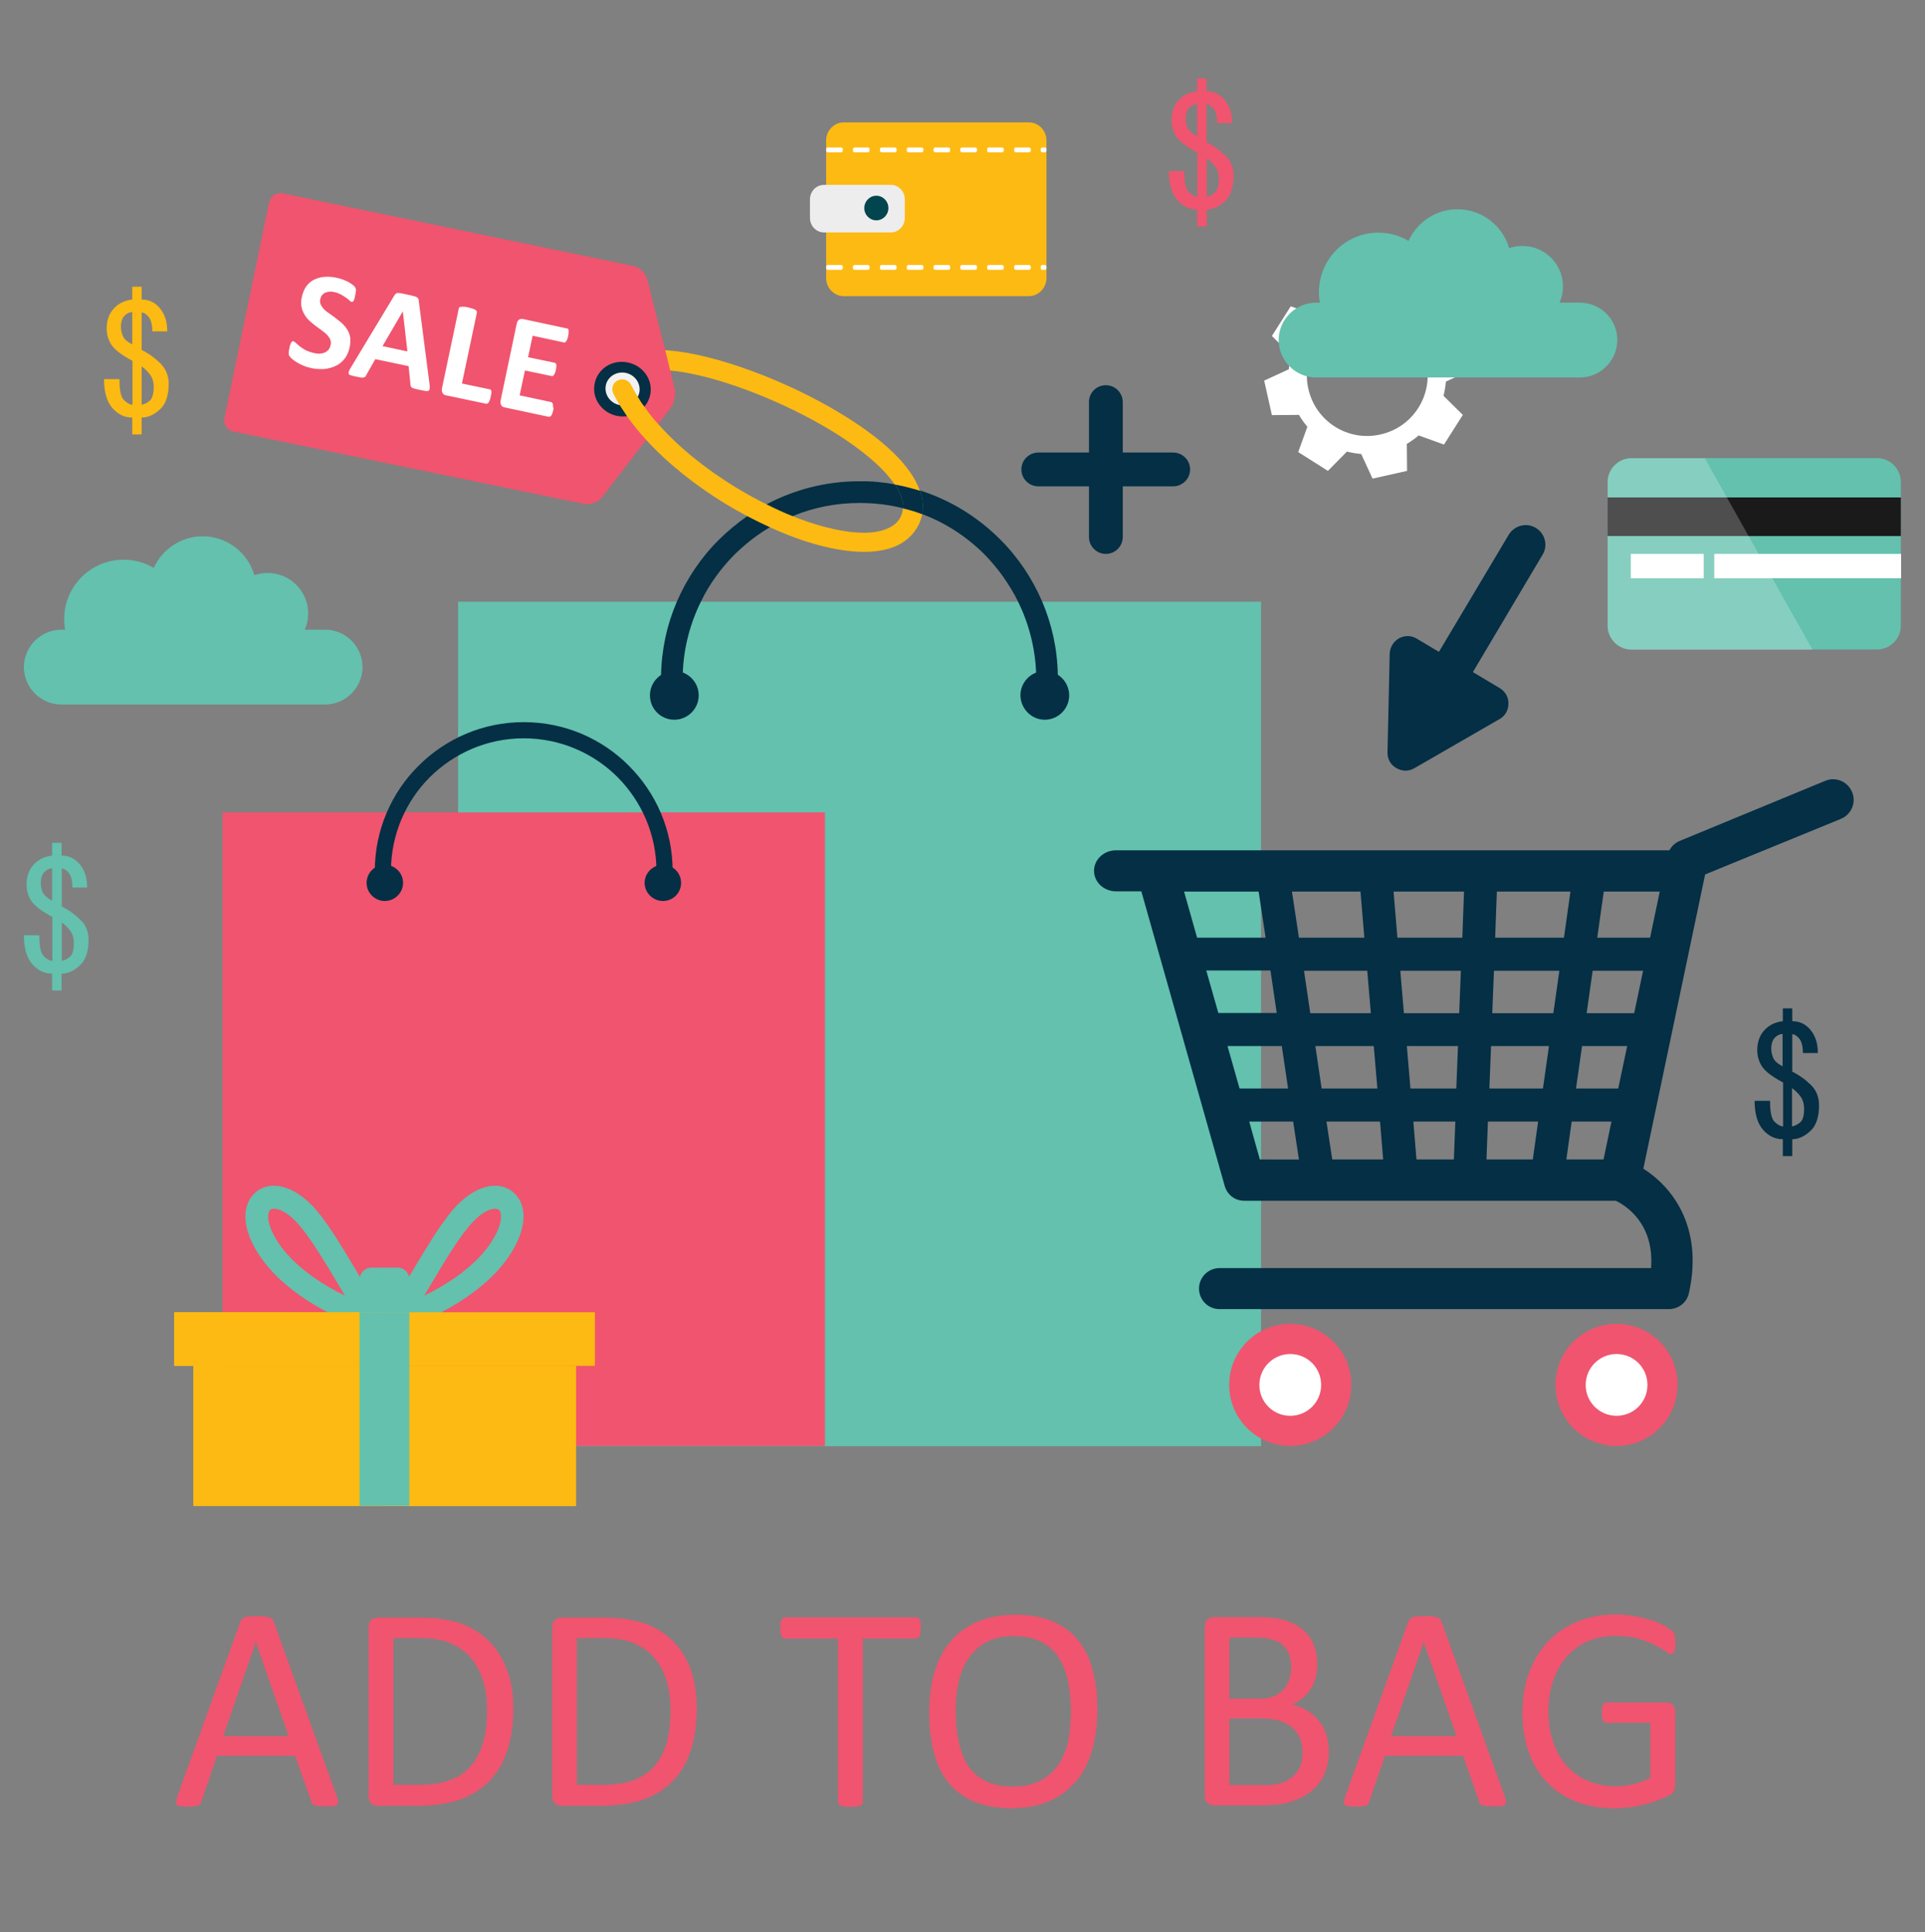 <?xml version="1.0" encoding="utf-8"?>
<!-- Generator: Adobe Illustrator 19.0.0, SVG Export Plug-In . SVG Version: 6.00 Build 0)  -->
<svg version="1.1" id="Layer_1" xmlns="http://www.w3.org/2000/svg" xmlns:xlink="http://www.w3.org/1999/xlink" x="0px" y="0px"
	 viewBox="0 0 797.6 800.5" style="enable-background:new 0 0 797.6 800.5;" xml:space="preserve">
<rect x="0" y="0" width="797.6" height="800.5" fill="#808080" stroke="none"/>
<style type="text/css">
	.st0{fill-rule:evenodd;clip-rule:evenodd;fill:#F0546E;}
	.st1{fill-rule:evenodd;clip-rule:evenodd;fill:#63C1AE;}
	.st2{fill-rule:evenodd;clip-rule:evenodd;fill:#042F45;}
	.st3{fill-rule:evenodd;clip-rule:evenodd;fill:#F2F2F2;}
	.st4{fill-rule:evenodd;clip-rule:evenodd;fill:#FDBA12;}
	.st5{fill-rule:evenodd;clip-rule:evenodd;fill:#FFFFFF;}
	.st6{fill-rule:evenodd;clip-rule:evenodd;fill:#EDEDED;}
	.st7{fill-rule:evenodd;clip-rule:evenodd;fill:#03454E;}
	.st8{fill-rule:evenodd;clip-rule:evenodd;fill:#1A1A1A;}
	.st9{opacity:0.23;fill-rule:evenodd;clip-rule:evenodd;fill:#FFFFFF;}
</style>
<g id="XMLID_2_">
	<g id="XMLID_139_">
		<path id="XMLID_158_" class="st0" d="M139.6,744.4c0.3,0.9,0.5,1.6,0.5,2.2c0,0.5-0.1,0.9-0.5,1.2c-0.3,0.3-0.9,0.5-1.6,0.5
			c-0.7,0.1-1.7,0.1-3,0.1c-1.2,0-2.2,0-3-0.1c-0.7-0.1-1.3-0.2-1.7-0.3c-0.4-0.1-0.7-0.3-0.8-0.6c-0.2-0.3-0.3-0.5-0.5-0.9l-6.7-19
			H89.9l-6.4,18.8c-0.1,0.4-0.3,0.7-0.5,1c-0.2,0.3-0.5,0.5-0.9,0.7c-0.4,0.2-0.9,0.3-1.6,0.4c-0.7,0.1-1.6,0.1-2.7,0.1
			c-1.2,0-2.1-0.1-2.9-0.1c-0.7-0.1-1.3-0.3-1.6-0.6c-0.3-0.3-0.4-0.7-0.4-1.2c0-0.5,0.2-1.2,0.5-2.1l26.2-72.6
			c0.2-0.4,0.4-0.8,0.6-1.1c0.3-0.3,0.6-0.5,1.2-0.7c0.5-0.2,1.1-0.3,1.9-0.4c0.8-0.1,1.8-0.1,3-0.1c1.3,0,2.3,0,3.2,0.1
			c0.8,0.1,1.5,0.2,2,0.4c0.5,0.1,0.9,0.4,1.2,0.7c0.3,0.3,0.5,0.7,0.7,1.1L139.6,744.4L139.6,744.4z M106,680.4L106,680.4
			l-13.5,38.9h27.1L106,680.4z"/>
		<path id="XMLID_155_" class="st0" d="M212.7,707.9c0,6.8-0.9,12.7-2.6,17.7c-1.7,5.1-4.3,9.3-7.6,12.6c-3.3,3.3-7.4,5.8-12.2,7.5
			c-4.8,1.6-10.6,2.5-17.3,2.5h-16.5c-0.9,0-1.8-0.3-2.6-0.9c-0.8-0.6-1.2-1.7-1.2-3.3v-69.6c0-1.6,0.4-2.7,1.2-3.3
			c0.8-0.6,1.7-0.9,2.6-0.9h17.7c6.8,0,12.5,0.9,17.1,2.6c4.7,1.7,8.6,4.3,11.7,7.5c3.1,3.3,5.5,7.2,7.2,11.9
			C211.9,696.8,212.7,702,212.7,707.9L212.7,707.9z M201.8,708.4c0-4.2-0.5-8.2-1.6-11.8c-1.1-3.7-2.7-6.8-4.9-9.5
			c-2.3-2.7-5.1-4.7-8.5-6.2c-3.4-1.5-7.8-2.2-13.2-2.2H163v60.8h10.7c5,0,9.2-0.6,12.6-1.9c3.4-1.2,6.3-3.1,8.6-5.7
			c2.3-2.6,4-5.8,5.2-9.7C201.3,718.3,201.8,713.7,201.8,708.4z"/>
		<path id="XMLID_152_" class="st0" d="M288.7,707.9c0,6.8-0.9,12.7-2.6,17.7c-1.7,5.1-4.3,9.3-7.6,12.6c-3.3,3.3-7.4,5.8-12.2,7.5
			c-4.8,1.6-10.6,2.5-17.2,2.5h-16.5c-0.9,0-1.8-0.3-2.6-0.9c-0.8-0.6-1.2-1.7-1.2-3.3v-69.6c0-1.6,0.4-2.7,1.2-3.3
			c0.8-0.6,1.7-0.9,2.6-0.9h17.7c6.8,0,12.5,0.9,17.2,2.6c4.7,1.7,8.6,4.3,11.7,7.5c3.2,3.3,5.5,7.2,7.2,11.9
			C287.9,696.8,288.7,702,288.7,707.9L288.7,707.9z M277.8,708.4c0-4.2-0.5-8.2-1.6-11.8c-1-3.7-2.7-6.8-4.9-9.5
			c-2.2-2.7-5.1-4.7-8.5-6.2c-3.4-1.5-7.8-2.2-13.2-2.2H239v60.8h10.7c5,0,9.2-0.6,12.7-1.9c3.4-1.2,6.3-3.1,8.6-5.7
			c2.3-2.6,4-5.8,5.2-9.7C277.3,718.3,277.8,713.7,277.8,708.4z"/>
		<path id="XMLID_151_" class="st0" d="M381.5,674.5c0,0.8,0,1.4-0.1,2c-0.1,0.6-0.2,1-0.4,1.4c-0.2,0.3-0.4,0.6-0.7,0.7
			c-0.3,0.2-0.6,0.3-0.9,0.3h-21.9v67.8c0,0.3-0.1,0.6-0.2,0.8c-0.2,0.2-0.4,0.4-0.8,0.6c-0.4,0.1-0.9,0.3-1.6,0.4
			c-0.7,0.1-1.5,0.1-2.5,0.1c-1,0-1.8-0.1-2.5-0.1c-0.7-0.1-1.2-0.2-1.6-0.4c-0.4-0.2-0.7-0.3-0.8-0.6c-0.2-0.2-0.3-0.5-0.3-0.8
			v-67.8h-21.9c-0.3,0-0.6-0.1-0.9-0.3c-0.3-0.1-0.5-0.4-0.6-0.7c-0.1-0.4-0.3-0.8-0.4-1.4c-0.1-0.6-0.1-1.2-0.1-2
			c0-0.8,0-1.5,0.1-2c0.1-0.6,0.3-1.1,0.4-1.4c0.2-0.4,0.4-0.6,0.6-0.8c0.3-0.2,0.5-0.2,0.9-0.2h54.2c0.3,0,0.6,0.1,0.9,0.2
			c0.3,0.1,0.5,0.4,0.7,0.8c0.2,0.4,0.3,0.8,0.4,1.4C381.5,673,381.5,673.7,381.5,674.5z"/>
		<path id="XMLID_148_" class="st0" d="M454.7,708.1c0,6.3-0.7,12-2.2,17.1c-1.5,5.1-3.7,9.4-6.7,12.9c-3,3.5-6.7,6.3-11.1,8.2
			c-4.5,1.9-9.7,2.9-15.6,2.9c-5.9,0-10.9-0.9-15.2-2.6c-4.3-1.8-7.8-4.3-10.6-7.6c-2.8-3.3-4.9-7.5-6.2-12.4
			c-1.4-4.9-2.1-10.6-2.1-17c0-6.2,0.7-11.8,2.2-16.8c1.5-5,3.7-9.3,6.7-12.8c3-3.5,6.7-6.2,11.2-8.1c4.4-1.9,9.7-2.9,15.6-2.9
			c5.8,0,10.8,0.9,15,2.6c4.3,1.7,7.8,4.2,10.6,7.5c2.8,3.3,5,7.4,6.3,12.3C454,696.2,454.7,701.8,454.7,708.1L454.7,708.1z
			 M443.7,708.9c0-4.4-0.4-8.5-1.2-12.3c-0.8-3.8-2.1-7.1-3.9-9.9c-1.8-2.8-4.3-5-7.3-6.5c-3.1-1.6-6.8-2.3-11.3-2.3
			c-4.5,0-8.3,0.8-11.3,2.5c-3.1,1.7-5.5,3.9-7.4,6.7c-1.9,2.8-3.3,6.1-4.1,9.9c-0.8,3.7-1.2,7.7-1.2,11.8c0,4.6,0.4,8.8,1.2,12.6
			c0.8,3.9,2,7.2,3.8,10c1.8,2.8,4.2,4.9,7.3,6.5c3,1.6,6.8,2.3,11.4,2.3c4.6,0,8.4-0.8,11.5-2.5c3.1-1.7,5.6-4,7.5-6.8
			c1.9-2.9,3.2-6.2,4-10C443.3,717.1,443.7,713.1,443.7,708.9z"/>
		<path id="XMLID_144_" class="st0" d="M550.6,725.7c0,2.5-0.3,4.7-0.9,6.8c-0.6,2.1-1.5,3.9-2.6,5.6c-1.1,1.6-2.5,3.1-4.1,4.3
			c-1.6,1.2-3.4,2.3-5.4,3.1c-2,0.9-4.1,1.5-6.4,1.9c-2.3,0.4-4.9,0.6-7.8,0.6h-20.4c-0.9,0-1.8-0.3-2.6-0.9
			c-0.8-0.6-1.2-1.7-1.2-3.3v-69.6c0-1.6,0.4-2.7,1.2-3.3c0.8-0.6,1.7-0.9,2.6-0.9h17.8c4.7,0,8.5,0.4,11.5,1.3
			c3,0.9,5.5,2.2,7.5,3.9c2,1.7,3.5,3.8,4.5,6.2c1,2.5,1.5,5.2,1.5,8.3c0,1.8-0.2,3.6-0.7,5.3c-0.4,1.7-1.1,3.3-2,4.7
			c-0.9,1.5-1.9,2.7-3.3,3.8c-1.3,1.1-2.8,2.1-4.5,2.8c2.1,0.4,4.1,1.1,6,2.2c1.8,1.1,3.4,2.4,4.9,4.1c1.4,1.7,2.5,3.6,3.3,5.8
			C550.2,720.6,550.6,723.1,550.6,725.7L550.6,725.7z M535,690.8c0-1.9-0.3-3.6-0.8-5.1c-0.5-1.5-1.3-2.8-2.5-3.9
			c-1.1-1.1-2.6-1.9-4.4-2.4c-1.8-0.6-4.2-0.9-7.2-0.9h-10.7v25.3h11.8c2.7,0,4.9-0.3,6.5-1c1.6-0.7,3-1.7,4.1-2.8
			c1.1-1.2,1.9-2.6,2.4-4.2C534.8,694.1,535,692.4,535,690.8L535,690.8z M539.7,726.3c0-2.3-0.4-4.4-1.1-6.1
			c-0.7-1.8-1.8-3.3-3.3-4.5c-1.4-1.2-3.2-2.1-5.4-2.8c-2.1-0.6-4.9-0.9-8.1-0.9h-12.4v27.6h15.1c2.4,0,4.4-0.3,6.2-0.8
			c1.8-0.5,3.3-1.4,4.7-2.5c1.3-1.1,2.4-2.5,3.2-4.1C539.3,730.4,539.7,728.5,539.7,726.3z"/>
		<path id="XMLID_141_" class="st0" d="M623.5,744.4c0.3,0.9,0.5,1.6,0.5,2.2c0,0.5-0.2,0.9-0.5,1.2c-0.3,0.3-0.9,0.5-1.6,0.5
			c-0.7,0.1-1.7,0.1-3,0.1c-1.2,0-2.3,0-3-0.1c-0.7-0.1-1.3-0.2-1.7-0.3c-0.4-0.1-0.7-0.3-0.8-0.6c-0.2-0.3-0.4-0.5-0.5-0.9l-6.7-19
			h-32.4l-6.4,18.8c-0.1,0.4-0.3,0.7-0.5,1c-0.2,0.3-0.5,0.5-0.9,0.7c-0.4,0.2-0.9,0.3-1.6,0.4c-0.7,0.1-1.6,0.1-2.7,0.1
			c-1.2,0-2.1-0.1-2.9-0.1c-0.7-0.1-1.3-0.3-1.6-0.6c-0.3-0.3-0.5-0.7-0.4-1.2c0-0.5,0.2-1.2,0.5-2.1l26.2-72.6
			c0.2-0.4,0.4-0.8,0.6-1.1c0.3-0.3,0.6-0.5,1.1-0.7c0.5-0.2,1.1-0.3,2-0.4c0.8-0.1,1.8-0.1,3-0.1c1.3,0,2.3,0,3.2,0.1
			c0.8,0.1,1.5,0.2,2,0.4c0.5,0.1,0.9,0.4,1.2,0.7c0.3,0.3,0.5,0.7,0.7,1.1L623.5,744.4L623.5,744.4z M589.9,680.4L589.9,680.4
			l-13.5,38.9h27.1L589.9,680.4z"/>
		<path id="XMLID_140_" class="st0" d="M694.2,680.7c0,0.8,0,1.4-0.1,2c-0.1,0.6-0.2,1.1-0.3,1.5c-0.2,0.4-0.4,0.6-0.6,0.8
			c-0.2,0.2-0.5,0.3-0.8,0.3c-0.5,0-1.3-0.4-2.4-1.2c-1.1-0.8-2.6-1.6-4.5-2.6c-1.9-0.9-4.2-1.8-6.8-2.6c-2.6-0.7-5.8-1.1-9.4-1.1
			c-4.3,0-8.2,0.8-11.6,2.3c-3.4,1.6-6.3,3.7-8.7,6.5c-2.4,2.8-4.2,6.1-5.5,9.9c-1.3,3.8-1.9,8-1.9,12.4c0,5,0.7,9.4,2.1,13.3
			c1.4,3.9,3.3,7.1,5.8,9.8c2.5,2.6,5.4,4.7,8.8,6c3.4,1.4,7.1,2.1,11.2,2.1c2.4,0,4.9-0.3,7.4-0.9c2.5-0.6,4.8-1.5,6.9-2.6v-22.8
			h-18.1c-0.7,0-1.2-0.3-1.5-1c-0.4-0.7-0.5-1.8-0.5-3.2c0-0.8,0-1.4,0.1-2c0.1-0.5,0.2-1,0.4-1.3c0.2-0.3,0.4-0.6,0.6-0.7
			c0.2-0.2,0.5-0.2,0.9-0.2h24.8c0.5,0,0.9,0.1,1.3,0.2c0.4,0.2,0.9,0.4,1.2,0.7c0.4,0.3,0.7,0.8,0.8,1.3c0.2,0.6,0.3,1.2,0.3,1.9
			v29.8c0,1.1-0.2,2-0.5,2.7c-0.4,0.8-1.1,1.4-2.3,2c-1.1,0.6-2.7,1.2-4.5,1.9c-1.9,0.7-3.7,1.3-5.7,1.8c-2,0.5-4,0.9-6,1.1
			c-2,0.2-4,0.4-6,0.4c-6.1,0-11.5-0.9-16.2-2.8c-4.7-1.9-8.8-4.6-12-8c-3.3-3.5-5.8-7.6-7.5-12.5c-1.7-4.8-2.6-10.2-2.6-16.2
			c0-6.2,0.9-11.8,2.8-16.8c1.9-5,4.5-9.3,7.9-12.9c3.4-3.5,7.5-6.3,12.2-8.2c4.8-2,10.1-2.9,15.8-2.9c3,0,5.8,0.3,8.4,0.8
			c2.6,0.5,4.9,1.2,7,1.8c2,0.7,3.7,1.5,5.1,2.3c1.4,0.8,2.3,1.5,2.9,2c0.5,0.5,0.9,1.1,1.1,1.8
			C694.1,678.4,694.2,679.4,694.2,680.7z"/>
	</g>
	<g id="XMLID_125_">
		<g id="XMLID_132_">
			<rect id="XMLID_138_" x="189.8" y="249.3" class="st1" width="332.7" height="349.9"/>
			<path id="XMLID_137_" class="st2" d="M370.8,200.7c2.3,3.5,3.6,6.9,3.4,9.9c-5.8-1.5-11.8-2.2-18.1-2.2c-9.8,0-19.1,1.9-27.6,5.4
				c-3.3,1.3-6.5,2.9-9.6,4.7c-5.3,3.1-10.2,7-14.6,11.3c-5.6,5.7-10.4,12.2-13.9,19.5c-4.4,8.9-7.1,18.9-7.5,29.5
				c0,1-0.1,1.9-0.1,2.9h-9c0-0.6,0-1.3,0.1-1.9c0.2-10.8,2.5-21.1,6.5-30.4c4.2-9.7,10.1-18.5,17.5-25.8c3.5-3.5,7.4-6.7,11.5-9.6
				c2.6-1.8,5.3-3.5,8.1-5c11.5-6.1,24.6-9.6,38.5-9.6C361.2,199.3,366,199.8,370.8,200.7z"/>
			<path id="XMLID_136_" class="st2" d="M438.4,281.6h-9c0-1,0-1.9-0.1-2.9c-0.4-10.5-3.1-20.5-7.5-29.5
				c-3.6-7.2-8.3-13.8-13.9-19.5c-7.3-7.3-16-13-25.8-16.7c0.1-0.6,0.2-1.3,0.2-1.9c0.2-2.6-0.2-5.3-1.1-7.9
				c12.6,4,23.9,11,33.1,20.2c7.4,7.3,13.3,16.1,17.5,25.8c4,9.4,6.3,19.6,6.5,30.4C438.4,280.3,438.4,281,438.4,281.6z"/>
			<g id="XMLID_133_">
				<path id="XMLID_135_" class="st2" d="M279.4,298.2c5.5,0,10.1-4.5,10.1-10.1c0-5.5-4.5-10.1-10.1-10.1
					c-5.5,0-10.1,4.5-10.1,10.1C269.3,293.7,273.8,298.2,279.4,298.2z"/>
				<path id="XMLID_134_" class="st2" d="M432.9,298.2c5.5,0,10.1-4.5,10.1-10.1c0-5.5-4.5-10.1-10.1-10.1
					c-5.5,0-10.1,4.5-10.1,10.1C422.9,293.7,427.4,298.2,432.9,298.2z"/>
			</g>
		</g>
		<g id="XMLID_126_">
			<rect id="XMLID_131_" x="92.2" y="336.6" class="st0" width="249.6" height="262.5"/>
			<path id="XMLID_130_" class="st2" d="M217,299.2c17,0,32.5,6.9,43.6,18.1c11.2,11.2,18.1,26.6,18.1,43.6H272
				c0-15.2-6.2-28.9-16.1-38.9c-9.9-9.9-23.7-16.1-38.9-16.1c-15.2,0-28.9,6.2-38.9,16.1c-9.9,9.9-16.1,23.7-16.1,38.9h-6.7
				c0-17,6.9-32.5,18.1-43.6C184.6,306.1,200,299.2,217,299.2z"/>
			<g id="XMLID_127_">
				<path id="XMLID_129_" class="st2" d="M159.4,373.3c4.2,0,7.6-3.4,7.6-7.5c0-4.2-3.4-7.5-7.6-7.5c-4.2,0-7.5,3.4-7.5,7.5
					C151.9,369.9,155.3,373.3,159.4,373.3z"/>
				<path id="XMLID_128_" class="st2" d="M274.7,373.3c4.2,0,7.5-3.4,7.5-7.5c0-4.2-3.4-7.5-7.5-7.5c-4.2,0-7.6,3.4-7.6,7.5
					C267.1,369.9,270.5,373.3,274.7,373.3z"/>
			</g>
		</g>
	</g>
	<g id="XMLID_107_">
		<g id="XMLID_118_">
			<g id="XMLID_123_">
				<path id="XMLID_124_" class="st0" d="M242,208.8c2.5,0.5,5.9-0.7,7.5-2.8l28.3-36.9c1.6-2.1,2.4-5.8,1.7-8.3l-11.3-45.1
					c-0.6-2.5-3.2-5-5.8-5.5L117.1,80.1c-2.5-0.5-5,1.1-5.6,3.7l-8.3,40.1c-0.5,2.5-1.4,6.7-1.9,9.2l-8.3,40.1
					c-0.5,2.5,1.1,5.1,3.7,5.6L242,208.8z"/>
			</g>
			<g id="XMLID_119_">
				<g id="XMLID_121_">
					<path id="XMLID_122_" class="st2" d="M260.2,150.2c6.3,1.3,10.5,7.3,9.2,13.4c-1.3,6.1-7.4,10-13.8,8.7
						c-6.3-1.3-10.5-7.3-9.2-13.4C247.6,152.7,253.8,148.8,260.2,150.2z"/>
				</g>
				<path id="XMLID_120_" class="st3" d="M259.3,154.5c3.8,0.8,6.3,4.4,5.6,8.1c-0.8,3.7-4.5,6-8.3,5.2c-3.8-0.8-6.3-4.4-5.6-8.1
					C251.7,156.1,255.4,153.7,259.3,154.5z"/>
			</g>
		</g>
		<path id="XMLID_117_" class="st2" d="M382.3,211.2c-0.1,0.7-0.1,1.3-0.2,1.9c-2.6-1-5.2-1.8-7.9-2.5c0.2-3-1-6.4-3.4-9.9
			c3.5,0.6,7,1.5,10.4,2.6C382.1,205.9,382.5,208.5,382.3,211.2z"/>
		<path id="XMLID_116_" class="st4" d="M271.9,149.2c-0.2-2.6,1.7-3.7,3.7-4h0c0.4-0.1,0.9-0.1,1.3,0c19.3,1.4,49.4,12.6,72.2,26.6
			c9.5,5.8,17.8,12.1,23.7,18.5c3.9,4.3,6.8,8.6,8.3,13c-3.4-1.1-6.8-1.9-10.4-2.6c-1.1-1.6-2.4-3.2-3.9-4.9
			c-5.4-5.8-13.1-11.7-21.9-17.1c-21.3-13-49-23.5-67.2-25.2h0c-0.4-0.1-0.9-0.1-1.3-0.1C274.1,153.2,271.9,152.1,271.9,149.2z"/>
		<path id="XMLID_115_" class="st4" d="M382.1,213.1c-0.4,2-1.1,3.9-2.3,5.8c-1.9,3.1-4.6,5.4-7.8,7c-7.9,3.8-19.4,3.5-32.3,0.1
			c-6.6-1.7-13.6-4.3-20.8-7.6c-3.1-1.4-6.3-3-9.4-4.6c-3-1.6-6-3.3-9-5.1c-12.2-7.5-23.8-16.6-32.8-26.5c-3-3.2-5.6-6.5-8-9.9
			c-1-1.5-2-3-2.9-4.4c-1-1.6-1.9-3.3-2.7-4.9c-1-2-0.1-4.5,1.9-5.4c2-1,4.5-0.2,5.5,1.9c0.8,1.6,1.7,3.2,2.7,4.8
			c0.8,1.4,1.7,2.8,2.8,4.2c1.7,2.5,3.6,4.9,5.8,7.3c8.6,9.7,19.9,18.7,32,26.1c4.3,2.6,8.6,5,12.9,7.1c3.6,1.8,7.3,3.5,10.8,4.9
			c4.5,1.8,9,3.3,13.2,4.4c11.1,2.9,20.6,3.4,26.6,0.4c1.9-0.9,3.5-2.2,4.5-3.9c0.8-1.3,1.2-2.7,1.3-4.1
			C376.9,211.3,379.5,212.1,382.1,213.1z"/>
		<polygon id="XMLID_114_" class="st0" points="274.7,141.4 278.4,156.4 272.2,157.2 265.7,143.2 		"/>
		<path id="XMLID_108_" class="st5" d="M144.9,143.8c-0.4,1.9-1.1,3.5-2.1,4.8c-1,1.3-2.2,2.3-3.7,3c-1.4,0.7-3,1.1-4.8,1.3
			c-1.7,0.1-3.5,0-5.4-0.4c-1.3-0.3-2.4-0.6-3.4-1.1c-1-0.4-1.9-0.9-2.7-1.4c-0.8-0.5-1.4-0.9-1.9-1.4c-0.5-0.4-0.8-0.8-1-1.1
			c-0.2-0.3-0.3-0.7-0.3-1.2c0-0.5,0.1-1.1,0.3-2c0.1-0.6,0.2-1.1,0.4-1.5c0.1-0.4,0.2-0.7,0.4-0.9c0.1-0.2,0.3-0.4,0.4-0.5
			c0.2-0.1,0.3-0.1,0.5,0c0.3,0.1,0.6,0.3,1,0.7c0.4,0.4,1,0.9,1.6,1.4c0.7,0.5,1.5,1.1,2.5,1.6c1,0.5,2.2,0.9,3.5,1.2
			c0.9,0.2,1.7,0.3,2.5,0.2c0.8-0.1,1.4-0.2,2-0.5c0.6-0.3,1.1-0.7,1.5-1.2c0.4-0.5,0.6-1.1,0.8-1.9c0.2-0.8,0.1-1.6-0.2-2.3
			c-0.3-0.7-0.8-1.3-1.4-2c-0.6-0.6-1.4-1.2-2.2-1.8c-0.8-0.6-1.7-1.2-2.6-1.9c-0.9-0.7-1.7-1.4-2.5-2.1c-0.8-0.8-1.5-1.6-2-2.6
			c-0.6-1-1-2-1.2-3.2c-0.2-1.2-0.2-2.5,0.2-4.1c0.4-1.7,1-3.2,1.9-4.4c0.9-1.2,2-2.1,3.3-2.7c1.3-0.6,2.7-1,4.3-1.1
			c1.6-0.1,3.2,0,4.9,0.4c0.9,0.2,1.7,0.4,2.5,0.7c0.8,0.3,1.6,0.7,2.3,1c0.7,0.4,1.3,0.8,1.8,1.2c0.5,0.4,0.9,0.7,1,1
			c0.1,0.2,0.2,0.4,0.3,0.6c0,0.2,0.1,0.3,0.1,0.6c0,0.2,0,0.5-0.1,0.8c0,0.3-0.1,0.7-0.2,1.2c-0.1,0.5-0.2,1-0.3,1.4
			c-0.1,0.4-0.2,0.7-0.3,0.9c-0.1,0.2-0.3,0.4-0.4,0.5c-0.2,0.1-0.3,0.1-0.5,0.1c-0.2,0-0.5-0.2-0.9-0.6c-0.4-0.4-0.9-0.8-1.5-1.2
			c-0.6-0.4-1.3-0.9-2.1-1.3c-0.8-0.4-1.7-0.8-2.8-1c-0.8-0.2-1.5-0.2-2.2-0.1c-0.6,0.1-1.2,0.2-1.7,0.5c-0.5,0.3-0.9,0.6-1.2,1.1
			c-0.3,0.4-0.5,0.9-0.6,1.5c-0.2,0.8-0.1,1.6,0.2,2.2c0.3,0.7,0.8,1.3,1.4,2c0.6,0.6,1.4,1.2,2.3,1.8c0.8,0.6,1.7,1.2,2.6,1.9
			c0.9,0.7,1.7,1.4,2.6,2.1c0.8,0.8,1.5,1.6,2.1,2.6c0.6,1,1,2,1.2,3.2C145.2,141.1,145.2,142.4,144.9,143.8L144.9,143.8z
			 M178,159.4l-4.5-34.8c0-0.4-0.1-0.7-0.2-0.9c-0.1-0.2-0.3-0.4-0.7-0.6c-0.3-0.2-0.8-0.4-1.5-0.5c-0.6-0.2-1.5-0.4-2.6-0.6
			c-1-0.2-1.7-0.4-2.3-0.5c-0.6-0.1-1.1-0.1-1.4-0.1c-0.4,0-0.6,0.1-0.8,0.3c-0.2,0.2-0.4,0.4-0.6,0.7l-18.1,30
			c-0.4,0.6-0.6,1.1-0.8,1.5c-0.1,0.4-0.1,0.7,0,1c0.1,0.3,0.4,0.5,0.9,0.6c0.5,0.2,1.1,0.3,2,0.5c0.8,0.2,1.5,0.3,2,0.4
			c0.5,0.1,0.9,0.1,1.2,0c0.3-0.1,0.5-0.1,0.7-0.3c0.2-0.1,0.3-0.3,0.4-0.6l3.8-6.7l13.8,2.9l0.8,7.9c0,0.3,0.1,0.5,0.2,0.6
			c0.1,0.2,0.3,0.3,0.5,0.5c0.3,0.1,0.7,0.3,1.2,0.4c0.5,0.1,1.3,0.3,2.2,0.5c0.9,0.2,1.7,0.3,2.2,0.4c0.5,0.1,0.9,0,1.2-0.1
			c0.2-0.2,0.4-0.4,0.4-0.9C178.1,160.7,178.1,160.1,178,159.4L178,159.4z M166.9,129l1.9,16.6l-10.3-2.2L166.9,129L166.9,129
			L166.9,129z M203.3,164.4c-0.1,0.6-0.2,1-0.4,1.4c-0.1,0.4-0.3,0.7-0.4,0.9c-0.2,0.2-0.3,0.4-0.5,0.5c-0.2,0.1-0.3,0.1-0.5,0.1
			l-16.7-3.5c-0.6-0.1-1.1-0.4-1.4-0.9c-0.3-0.5-0.4-1.1-0.3-1.9l7-33.2c0-0.2,0.1-0.3,0.3-0.5c0.2-0.1,0.4-0.2,0.7-0.2
			c0.3,0,0.7,0,1.2,0c0.5,0,1.1,0.1,1.8,0.3c0.7,0.2,1.3,0.3,1.8,0.5c0.5,0.2,0.8,0.3,1.1,0.5c0.3,0.2,0.4,0.3,0.5,0.5
			c0.1,0.2,0.1,0.4,0.1,0.6l-6.2,29.4l11.5,2.4c0.2,0,0.3,0.1,0.5,0.3c0.1,0.1,0.2,0.3,0.2,0.6c0,0.3,0,0.6,0,1
			C203.5,163.3,203.4,163.8,203.3,164.4L203.3,164.4z M229.2,170c-0.1,0.5-0.2,1-0.4,1.4c-0.1,0.4-0.3,0.6-0.4,0.8
			c-0.1,0.2-0.3,0.3-0.5,0.4c-0.2,0.1-0.3,0.1-0.5,0.1l-18.3-3.9c-0.6-0.1-1.1-0.4-1.4-0.9c-0.3-0.5-0.4-1.1-0.3-1.9l6.7-31.9
			c0.2-0.8,0.5-1.4,1-1.7c0.5-0.3,1.1-0.3,1.7-0.2l18.2,3.9c0.2,0,0.3,0.1,0.4,0.2c0.1,0.1,0.2,0.3,0.2,0.6c0,0.3,0,0.6,0,1
			c0,0.4-0.1,0.9-0.2,1.4c-0.1,0.5-0.2,1-0.4,1.3c-0.1,0.4-0.3,0.6-0.4,0.8c-0.1,0.2-0.3,0.4-0.4,0.4c-0.2,0.1-0.3,0.1-0.5,0.1
			l-13-2.8l-1.9,8.9l11,2.3c0.2,0,0.3,0.1,0.4,0.2c0.1,0.1,0.2,0.3,0.3,0.6c0,0.2,0.1,0.5,0,0.9c0,0.4-0.1,0.8-0.2,1.3
			c-0.1,0.5-0.2,1-0.4,1.3c-0.1,0.3-0.3,0.6-0.4,0.8c-0.1,0.2-0.3,0.3-0.5,0.4c-0.2,0.1-0.3,0.1-0.5,0l-11-2.3l-2.2,10.3l13.1,2.8
			c0.2,0,0.3,0.1,0.4,0.3c0.1,0.1,0.2,0.3,0.3,0.6c0,0.2,0.1,0.6,0,0.9C229.4,169,229.4,169.5,229.2,170z"/>
	</g>
	<g id="XMLID_104_">
		<path id="XMLID_106_" class="st2" d="M599.5,296.6l-14.1-8.4l39.7-66.6c2.3-3.9,7.4-5.2,11.2-2.9l0,0c3.9,2.3,5.2,7.4,2.8,11.2
			L599.5,296.6z"/>
		<path id="XMLID_105_" class="st2" d="M574.9,311.6l0.9-40.7c0.1-2.7,1.5-5,3.8-6.4c2.4-1.3,5.1-1.3,7.4,0.1l34.4,20.5
			c2.3,1.4,3.7,3.8,3.6,6.5c0,2.7-1.4,5.1-3.8,6.4L586,318.3c-2.4,1.4-5.1,1.3-7.5-0.1C576.1,316.8,574.8,314.4,574.9,311.6z"/>
	</g>
	<path id="XMLID_103_" class="st2" d="M458.2,159.6L458.2,159.6c3.9,0,7,3.2,7,7v55.9c0,3.9-3.2,7-7,7l0,0c-3.9,0-7-3.2-7-7v-55.9
		C451.2,162.7,454.3,159.6,458.2,159.6z"/>
	<path id="XMLID_102_" class="st2" d="M423.2,194.5L423.2,194.5c0-3.9,3.2-7,7-7h55.9c3.9,0,7,3.2,7,7l0,0c0,3.9-3.2,7-7,7h-55.9
		C426.4,201.5,423.2,198.4,423.2,194.5z"/>
	<path id="XMLID_80_" class="st2" d="M515.5,497.5h154c4.1,2,16,9.4,14.6,27.9H505.3c-4.7,0-8.5,3.8-8.5,8.5c0,4.7,3.8,8.5,8.5,8.5
		h186.2c4,0,7.5-2.8,8.3-6.7c6.1-27.6-7.2-44.1-18.9-51.5l25.6-121.9l56.2-23c4.4-1.8,6.5-6.8,4.7-11.1c-1.8-4.4-6.8-6.5-11.1-4.7
		L696,348.4c-1.9,0.8-3.4,2.2-4.3,3.9H479.4h-0.3h-16.7c-5,0-9.1,3.8-9.1,8.5c0,4.7,4.1,8.5,9.1,8.5h10.5l34.5,121.9
		C508.4,495,511.7,497.5,515.5,497.5L515.5,497.5z M664.4,480.4H649l2.2-15.7h16.5L664.4,480.4L664.4,480.4z M670.5,451h-17.5
		l2.5-17.6h18.7L670.5,451L670.5,451z M677.1,419.8h-19.7l2.5-17.6h20.9L677.1,419.8L677.1,419.8z M683.7,388.5h-21.9l2.7-19.1h23.2
		L683.7,388.5L683.7,388.5z M650.7,369.4l-2.7,19.1h-28.5l0.7-19.1H650.7L650.7,369.4z M606.6,369.4l-0.7,19.1H579l-1.6-19.1H606.6
		L606.6,369.4z M563.7,369.4l1.6,19.1h-27.1l-2.9-19.1H563.7L563.7,369.4z M521.5,369.4l2.9,19.1H496l-5.4-19.1H521.5L521.5,369.4z
		 M552,480.4l-2.4-15.7h22.2l1.3,15.7H552L552,480.4z M547.6,451l-2.6-17.6h24.2l1.5,17.6H547.6L547.6,451z M542.9,419.8l-2.6-17.6
		h26.2l1.5,17.6H542.9L542.9,419.8z M526.4,402.1l2.6,17.6h-24.2l-5-17.6H526.4L526.4,402.1z M531.1,433.4l2.6,17.6h-20.1l-5-17.6
		H531.1L531.1,433.4z M535.8,464.7l2.4,15.7H522l-4.4-15.7H535.8L535.8,464.7z M586.9,480.4l-1.3-15.7h17.4l-0.6,15.7H586.9
		L586.9,480.4z M584.4,451l-1.5-17.6h21.2l-0.7,17.6H584.4L584.4,451z M581.7,419.8l-1.5-17.6h25.1l-0.7,17.6H581.7L581.7,419.8z
		 M615.9,480.4l0.6-15.7h20.8l-2.2,15.7H615.9L615.9,480.4z M617.1,451l0.7-17.6h24l-2.5,17.6H617.1L617.1,451z M618.3,419.8
		l0.7-17.6h27.1l-2.5,17.6H618.3z"/>
	<path id="XMLID_79_" class="st6" d="M657,573.8c0,7.1,5.7,12.8,12.8,12.8c7.1,0,12.8-5.7,12.8-12.8c0-7.1-5.7-12.8-12.8-12.8
		C662.8,561,657,566.7,657,573.8z"/>
	<g id="XMLID_76_">
		<path id="XMLID_78_" class="st0" d="M644.5,573.8c0,14,11.3,25.3,25.3,25.3c14,0,25.3-11.4,25.3-25.3c0-14-11.3-25.3-25.3-25.3
			C655.9,548.4,644.5,559.8,644.5,573.8z"/>
		<path id="XMLID_77_" class="st5" d="M657,573.8c0,7.1,5.7,12.8,12.8,12.8c7.1,0,12.8-5.7,12.8-12.8c0-7.1-5.7-12.8-12.8-12.8
			C662.8,561,657,566.7,657,573.8z"/>
	</g>
	<g id="XMLID_73_">
		<path id="XMLID_75_" class="st0" d="M509.3,573.8c0,14,11.4,25.3,25.3,25.3c14,0,25.3-11.4,25.3-25.3c0-14-11.3-25.3-25.3-25.3
			C520.7,548.4,509.3,559.8,509.3,573.8z"/>
		<path id="XMLID_74_" class="st5" d="M521.8,573.8c0,7.1,5.7,12.8,12.8,12.8c7.1,0,12.8-5.7,12.8-12.8c0-7.1-5.7-12.8-12.8-12.8
			C527.6,561,521.8,566.7,521.8,573.8z"/>
	</g>
	<g id="XMLID_59_">
		<g id="XMLID_66_">
			<path id="XMLID_70_" class="st1" d="M159.3,543.7c3.2-3,7.5-10.2,12.2-18.1c4.9-8.2,10.2-17.1,15.5-23.6
				c5.9-7.1,12.2-10.4,17.3-10.7c2.7-0.2,5.2,0.5,7.2,1.8c2.1,1.4,3.7,3.4,4.6,5.9c1.6,4.4,1,10.6-2.9,17.7
				c-4.3,7.9-11.2,14.7-19.1,20.2c-9.5,6.7-20.5,11.6-30.2,14.7l-19.9,6.4L159.3,543.7L159.3,543.7z M179.6,530.4L179.6,530.4
				c-1.3,2.2-2.6,4.3-3.8,6.4c4.5-2.2,8.9-4.7,13-7.6c6.8-4.8,12.7-10.5,16.2-17c2.5-4.5,3-7.9,2.3-10c-0.2-0.5-0.4-0.9-0.8-1.1
				c-0.4-0.2-0.9-0.3-1.6-0.3c-2.8,0.2-6.5,2.4-10.6,7.3C189.2,514.2,184.2,522.7,179.6,530.4z"/>
			<path id="XMLID_67_" class="st1" d="M159.3,543.7c-3.2-3-7.5-10.2-12.2-18.1c-4.9-8.2-10.2-17.1-15.5-23.6
				c-5.9-7.1-12.2-10.4-17.3-10.7c-2.7-0.2-5.2,0.5-7.2,1.8c-2.1,1.4-3.7,3.4-4.6,5.9c-1.6,4.4-1,10.6,2.9,17.7
				c4.3,7.9,11.2,14.7,19.1,20.2c9.5,6.7,20.5,11.6,30.2,14.7l19.9,6.4L159.3,543.7L159.3,543.7z M139.1,530.4L139.1,530.4
				c1.3,2.2,2.6,4.3,3.8,6.4c-4.5-2.2-8.9-4.7-13-7.6c-6.8-4.8-12.7-10.5-16.2-17c-2.5-4.5-3-7.9-2.3-10c0.2-0.5,0.4-0.9,0.8-1.1
				c0.4-0.2,0.9-0.3,1.6-0.3c2.8,0.2,6.5,2.4,10.6,7.3C129.4,514.2,134.5,522.7,139.1,530.4z"/>
		</g>
		<rect id="XMLID_65_" x="80.1" y="565.9" class="st4" width="158.6" height="58.1"/>
		<rect id="XMLID_64_" x="72.2" y="543.7" class="st4" width="174.3" height="22.2"/>
		<rect id="XMLID_63_" x="159.3" y="565.9" class="st4" width="79.3" height="58"/>
		<polygon id="XMLID_62_" class="st4" points="80.1,565.9 159.3,565.9 159.3,543.7 72.2,543.7 72.2,565.9 		"/>
		<rect id="XMLID_61_" x="149" y="543.7" class="st1" width="20.6" height="80.2"/>
		<path id="XMLID_60_" class="st1" d="M153.9,525.2h10.9c2.7,0,4.8,2.2,4.8,4.8v8.9c0,2.7-2.2,4.8-4.8,4.8h-10.9
			c-2.7,0-4.8-2.2-4.8-4.8V530C149,527.4,151.2,525.2,153.9,525.2z"/>
	</g>
	<path id="XMLID_56_" class="st5" d="M569.1,123c2,0.2,4,0.5,5.9,1l7.9-8l12.3,7.8l-3.8,10.5c1.3,1.5,2.5,3.2,3.5,4.9l11.2-0.1
		l3.2,14.3l-10.2,4.7c-0.2,2-0.5,4-1,5.9l8,7.9l-7.8,12.3l-10.5-3.8c-1.5,1.3-3.2,2.5-4.9,3.5l0.1,11.2l-14.3,3.2l-4.7-10.2
		c-2-0.2-4-0.5-5.9-1l-7.9,8l-12.3-7.8l3.8-10.5c-1.3-1.5-2.5-3.2-3.5-4.9l-11.2,0.1l-3.2-14.3l10.2-4.7c0.2-2,0.5-4,1-5.9l-8-7.9
		l7.8-12.3l10.5,3.8c1.5-1.3,3.2-2.5,4.9-3.5l-0.1-11.2l14.3-3.2L569.1,123L569.1,123z M561,131.2L561,131.2
		c-13.5,3-22,16.4-18.9,29.9c3,13.5,16.4,22,29.9,18.9c13.5-3,22-16.4,18.9-29.9C587.9,136.7,574.5,128.2,561,131.2z"/>
	<path id="XMLID_55_" class="st1" d="M654.6,125.4h-8.4c0.9-2.1,1.4-4.3,1.4-6.7c0-9.3-7.5-16.8-16.8-16.8c-1.9,0-3.7,0.3-5.5,0.9
		c-2.7-9.3-11.3-16.1-21.4-16.1c-9,0-16.8,5.4-20.3,13.1c-3.7-2.2-7.9-3.4-12.5-3.4c-13.6,0-24.6,11-24.6,24.6c0,1.5,0.1,3,0.4,4.4
		h-1.6c-8.5,0-15.5,7-15.5,15.5l0,0c0,8.5,7,15.5,15.5,15.5h109.3c8.5,0,15.5-7,15.5-15.5l0,0C670.2,132.4,663.2,125.4,654.6,125.4z
		"/>
	<path id="XMLID_54_" class="st1" d="M134.7,260.9h-8.4c0.9-2.1,1.4-4.3,1.4-6.7c0-9.3-7.5-16.8-16.8-16.8c-1.9,0-3.7,0.3-5.5,0.9
		c-2.7-9.3-11.3-16.1-21.4-16.1c-9,0-16.8,5.4-20.3,13.1c-3.7-2.2-7.9-3.4-12.5-3.4c-13.6,0-24.6,11-24.6,24.6c0,1.5,0.1,3,0.4,4.4
		h-1.6c-8.5,0-15.5,7-15.5,15.5l0,0c0,8.5,7,15.5,15.5,15.5h109.3c8.5,0,15.5-7,15.5-15.5l0,0C150.2,267.9,143.3,260.9,134.7,260.9z
		"/>
	<g id="XMLID_25_">
		<g id="XMLID_46_">
			<g id="XMLID_52_">
				<path id="XMLID_53_" class="st4" d="M342.3,115.2c0,4.1,3.3,7.5,7.3,7.5h76.7c4,0,7.3-3.4,7.3-7.5v-57c0-4.1-3.3-7.5-7.3-7.5
					h-76.7c-4,0-7.3,3.4-7.3,7.5V115.2z"/>
			</g>
			<g id="XMLID_47_">
				<g id="XMLID_50_">
					<path id="XMLID_51_" class="st6" d="M335.6,90.3c0,3.3,2.6,6,5.8,6h27.7c3.2,0,5.8-2.7,5.8-6v-7.7c0-3.3-2.6-6-5.8-6h-27.7
						c-3.2,0-5.8,2.7-5.8,6V90.3z"/>
				</g>
				<g id="XMLID_48_">
					<ellipse id="XMLID_49_" class="st7" cx="363.1" cy="86.2" rx="5" ry="5.1"/>
				</g>
			</g>
		</g>
		<path id="XMLID_36_" class="st5" d="M349.2,61.8v0.6c0,0.4-0.3,0.7-0.7,0.7H343c-0.4,0-0.7-0.3-0.7-0.7v-0.6
			c0-0.4,0.3-0.7,0.7-0.7h5.5C348.9,61.1,349.2,61.4,349.2,61.8L349.2,61.8z M432.9,61.1h-1c-0.4,0-0.7,0.3-0.7,0.7v0.6
			c0,0.4,0.3,0.7,0.7,0.7h1c0.4,0,0.7-0.3,0.7-0.7v-0.6C433.6,61.4,433.3,61.1,432.9,61.1L432.9,61.1z M427.1,61.8v0.6
			c0,0.4-0.3,0.7-0.7,0.7h-5.5c-0.4,0-0.7-0.3-0.7-0.7v-0.6c0-0.4,0.3-0.7,0.7-0.7h5.5C426.7,61.1,427.1,61.4,427.1,61.8L427.1,61.8
			z M415.9,61.8v0.6c0,0.4-0.3,0.7-0.7,0.7h-5.5c-0.4,0-0.7-0.3-0.7-0.7v-0.6c0-0.4,0.3-0.7,0.7-0.7h5.5
			C415.6,61.1,415.9,61.4,415.9,61.8L415.9,61.8z M404.8,61.8v0.6c0,0.4-0.3,0.7-0.7,0.7h-5.5c-0.4,0-0.7-0.3-0.7-0.7v-0.6
			c0-0.4,0.3-0.7,0.7-0.7h5.5C404.5,61.1,404.8,61.4,404.8,61.8L404.8,61.8z M393.7,61.8v0.6c0,0.4-0.3,0.7-0.7,0.7h-5.5
			c-0.4,0-0.7-0.3-0.7-0.7v-0.6c0-0.4,0.3-0.7,0.7-0.7h5.5C393.4,61.1,393.7,61.4,393.7,61.8L393.7,61.8z M382.6,61.8v0.6
			c0,0.4-0.3,0.7-0.7,0.7h-5.5c-0.4,0-0.7-0.3-0.7-0.7v-0.6c0-0.4,0.3-0.7,0.7-0.7h5.5C382.3,61.1,382.6,61.4,382.6,61.8L382.6,61.8
			z M371.5,61.8v0.6c0,0.4-0.3,0.7-0.7,0.7h-5.5c-0.4,0-0.7-0.3-0.7-0.7v-0.6c0-0.4,0.3-0.7,0.7-0.7h5.5
			C371.1,61.1,371.5,61.4,371.5,61.8L371.5,61.8z M360.3,61.8v0.6c0,0.4-0.3,0.7-0.7,0.7h-5.5c-0.4,0-0.7-0.3-0.7-0.7v-0.6
			c0-0.4,0.3-0.7,0.7-0.7h5.5C360,61.1,360.3,61.4,360.3,61.8z"/>
		<path id="XMLID_26_" class="st5" d="M349.2,110.5v0.6c0,0.4-0.3,0.7-0.7,0.7H343c-0.4,0-0.7-0.3-0.7-0.7v-0.6
			c0-0.4,0.3-0.7,0.7-0.7h5.5C348.9,109.8,349.2,110.1,349.2,110.5L349.2,110.5z M432.9,109.8h-1c-0.4,0-0.7,0.3-0.7,0.7v0.6
			c0,0.4,0.3,0.7,0.7,0.7h1c0.4,0,0.7-0.3,0.7-0.7v-0.6C433.6,110.1,433.3,109.8,432.9,109.8L432.9,109.8z M427.1,110.5v0.6
			c0,0.4-0.3,0.7-0.7,0.7h-5.5c-0.4,0-0.7-0.3-0.7-0.7v-0.6c0-0.4,0.3-0.7,0.7-0.7h5.5C426.7,109.8,427.1,110.1,427.1,110.5
			L427.1,110.5z M415.9,110.5v0.6c0,0.4-0.3,0.7-0.7,0.7h-5.5c-0.4,0-0.7-0.3-0.7-0.7v-0.6c0-0.4,0.3-0.7,0.7-0.7h5.5
			C415.6,109.8,415.9,110.1,415.9,110.5L415.9,110.5z M404.8,110.5v0.6c0,0.4-0.3,0.7-0.7,0.7h-5.5c-0.4,0-0.7-0.3-0.7-0.7v-0.6
			c0-0.4,0.3-0.7,0.7-0.7h5.5C404.5,109.8,404.8,110.1,404.8,110.5L404.8,110.5z M393.7,110.5v0.6c0,0.4-0.3,0.7-0.7,0.7h-5.5
			c-0.4,0-0.7-0.3-0.7-0.7v-0.6c0-0.4,0.3-0.7,0.7-0.7h5.5C393.4,109.8,393.7,110.1,393.7,110.5L393.7,110.5z M382.6,110.5v0.6
			c0,0.4-0.3,0.7-0.7,0.7h-5.5c-0.4,0-0.7-0.3-0.7-0.7v-0.6c0-0.4,0.3-0.7,0.7-0.7h5.5C382.3,109.8,382.6,110.1,382.6,110.5
			L382.6,110.5z M371.5,110.5v0.6c0,0.4-0.3,0.7-0.7,0.7h-5.5c-0.4,0-0.7-0.3-0.7-0.7v-0.6c0-0.4,0.3-0.7,0.7-0.7h5.5
			C371.1,109.8,371.5,110.1,371.5,110.5L371.5,110.5z M360.3,110.5v0.6c0,0.4-0.3,0.7-0.7,0.7h-5.5c-0.4,0-0.7-0.3-0.7-0.7v-0.6
			c0-0.4,0.3-0.7,0.7-0.7h5.5C360,109.8,360.3,110.1,360.3,110.5z"/>
	</g>
	<g id="XMLID_19_">
		<path id="XMLID_24_" class="st1" d="M777.7,189.8H676c-5.5,0-9.9,4.5-9.9,9.9v59.5c0,5.5,4.5,9.9,9.9,9.9h101.7
			c5.5,0,9.9-4.5,9.9-9.9v-59.5C787.6,194.3,783.2,189.8,777.7,189.8z"/>
		<rect id="XMLID_23_" x="666.1" y="206.1" class="st8" width="121.5" height="16"/>
		<rect id="XMLID_22_" x="710.3" y="229.5" class="st5" width="77.4" height="10.1"/>
		<rect id="XMLID_21_" x="675.7" y="229.5" class="st5" width="30.2" height="10.1"/>
		<path id="XMLID_20_" class="st9" d="M751,269.2h-75c-5.5,0-9.9-4.5-9.9-9.9v-59.5c0-5.5,4.5-9.9,9.9-9.9h30.4L751,269.2z"/>
	</g>
	<path id="XMLID_15_" class="st4" d="M69.9,159c0,4.8-1.2,8.4-3.6,10.6c-2.4,2.2-4.9,3.4-7.6,3.4v7h-3.9v-7c-3.2,0-5.9-1.3-8.2-3.9
		c-2.3-2.6-3.5-6.6-3.5-12h6.4c0,4.7,0.6,7.6,2,8.8c1.3,1.2,2.4,1.8,3.4,1.8v-18.2c-4.5-2.4-7.4-4.6-8.7-6.6c-1.3-2-2-4.2-2-6.8
		c0-3.4,1-6.1,2.9-8.2c2-2.2,4.5-3.4,7.7-3.8v-5.3h3.9v5.3c3.2,0,5.7,1.3,7.7,3.8c2,2.5,2.9,5.6,2.9,9.4h-6.2c0-2.8-0.5-4.8-1.5-6
		c-1-1.2-2-1.8-2.9-1.8V145c3,1.5,5.6,3.4,7.8,5.6C68.7,152.8,69.9,155.6,69.9,159L69.9,159z M54.8,142.7v-13.4
		c-1.1,0-2.2,0.5-3.2,1.5c-1,1-1.5,2.6-1.5,4.6c0,1.3,0.3,2.6,0.8,3.8C51.4,140.5,52.7,141.6,54.8,142.7L54.8,142.7z M63.7,160.4
		c0-2.1-0.5-3.7-1.4-5c-0.9-1.3-2.1-2.5-3.6-3.6v15.9c1.1-0.2,2.2-0.7,3.4-1.7C63.1,165,63.7,163.1,63.7,160.4z"/>
	<path id="XMLID_11_" class="st2" d="M753.7,458c0,4.8-1.2,8.4-3.6,10.6c-2.4,2.2-4.9,3.4-7.5,3.4v7h-3.9v-7c-3.2,0-5.9-1.3-8.2-3.9
		c-2.3-2.6-3.5-6.6-3.5-12h6.4c0,4.7,0.6,7.6,2,8.8c1.3,1.2,2.4,1.8,3.4,1.8v-18.2c-4.5-2.4-7.4-4.6-8.7-6.6c-1.3-2-2-4.2-2-6.8
		c0-3.4,1-6.1,2.9-8.2c2-2.2,4.5-3.4,7.7-3.8v-5.3h3.9v5.3c3.2,0,5.7,1.3,7.7,3.8c2,2.5,2.9,5.6,2.9,9.4H747c0-2.8-0.5-4.8-1.5-6
		c-1-1.2-2-1.8-2.9-1.8V444c3,1.5,5.6,3.4,7.8,5.6C752.6,451.8,753.7,454.6,753.7,458L753.7,458z M738.6,441.8v-13.4
		c-1.1,0-2.2,0.5-3.2,1.5c-1,1-1.5,2.6-1.5,4.6c0,1.3,0.3,2.6,0.8,3.8C735.2,439.5,736.5,440.7,738.6,441.8L738.6,441.8z
		 M747.5,459.4c0-2.1-0.5-3.7-1.4-5c-0.9-1.3-2.2-2.5-3.6-3.6v15.9c1.1-0.2,2.2-0.7,3.4-1.7C747,464.1,747.5,462.2,747.5,459.4z"/>
	<path id="XMLID_7_" class="st1" d="M36.7,389.4c0,4.8-1.2,8.4-3.6,10.6c-2.4,2.2-4.9,3.4-7.6,3.4v7h-3.9v-7c-3.2,0-5.9-1.3-8.2-3.9
		c-2.3-2.6-3.5-6.6-3.5-12h6.4c0,4.7,0.6,7.6,2,8.8c1.3,1.2,2.4,1.8,3.4,1.8v-18.2c-4.5-2.4-7.4-4.6-8.7-6.6c-1.3-2-2-4.2-2-6.8
		c0-3.4,1-6.1,2.9-8.2c2-2.2,4.5-3.4,7.7-3.8v-5.3h3.9v5.3c3.2,0,5.7,1.3,7.7,3.8c2,2.5,2.9,5.6,2.9,9.4H30c0-2.8-0.5-4.8-1.5-6
		c-1-1.2-2-1.8-2.9-1.8v15.7c3,1.5,5.6,3.4,7.8,5.6C35.6,383.2,36.7,386.1,36.7,389.4L36.7,389.4z M21.6,373.2v-13.4
		c-1.1,0-2.2,0.5-3.2,1.5c-1,1-1.5,2.6-1.5,4.6c0,1.3,0.3,2.6,0.8,3.8C18.3,370.9,19.6,372.1,21.6,373.2L21.6,373.2z M30.6,390.8
		c0-2.1-0.5-3.7-1.4-5c-0.9-1.3-2.1-2.5-3.6-3.6v15.9c1.1-0.2,2.2-0.7,3.4-1.7C30,395.5,30.6,393.6,30.6,390.8z"/>
	<path id="XMLID_3_" class="st0" d="M511.1,72.8c0,4.8-1.2,8.4-3.6,10.6c-2.4,2.2-4.9,3.4-7.5,3.4v7H496v-7c-3.2,0-5.9-1.3-8.2-3.9
		c-2.3-2.6-3.5-6.6-3.5-12h6.4c0,4.7,0.6,7.6,2,8.8c1.3,1.2,2.4,1.8,3.4,1.8V63.2c-4.5-2.4-7.4-4.6-8.7-6.6c-1.3-2-2-4.2-2-6.8
		c0-3.4,1-6.1,2.9-8.2c2-2.2,4.5-3.4,7.7-3.8v-5.3h3.9v5.3c3.2,0,5.7,1.3,7.7,3.8c2,2.5,2.9,5.6,2.9,9.4h-6.2c0-2.8-0.5-4.8-1.5-6
		c-1-1.2-2-1.8-2.9-1.8v15.7c3,1.5,5.6,3.4,7.8,5.6C510,66.6,511.1,69.4,511.1,72.8L511.1,72.8z M496,56.5V43.1
		c-1.1,0-2.2,0.5-3.2,1.5c-1,1-1.5,2.6-1.5,4.6c0,1.3,0.3,2.6,0.8,3.8C492.7,54.2,494,55.4,496,56.5L496,56.5z M505,74.2
		c0-2.1-0.5-3.7-1.4-5c-0.9-1.3-2.2-2.5-3.6-3.6v15.9c1.1-0.2,2.2-0.7,3.4-1.7C504.4,78.8,505,76.9,505,74.2z"/>
</g>
</svg>

